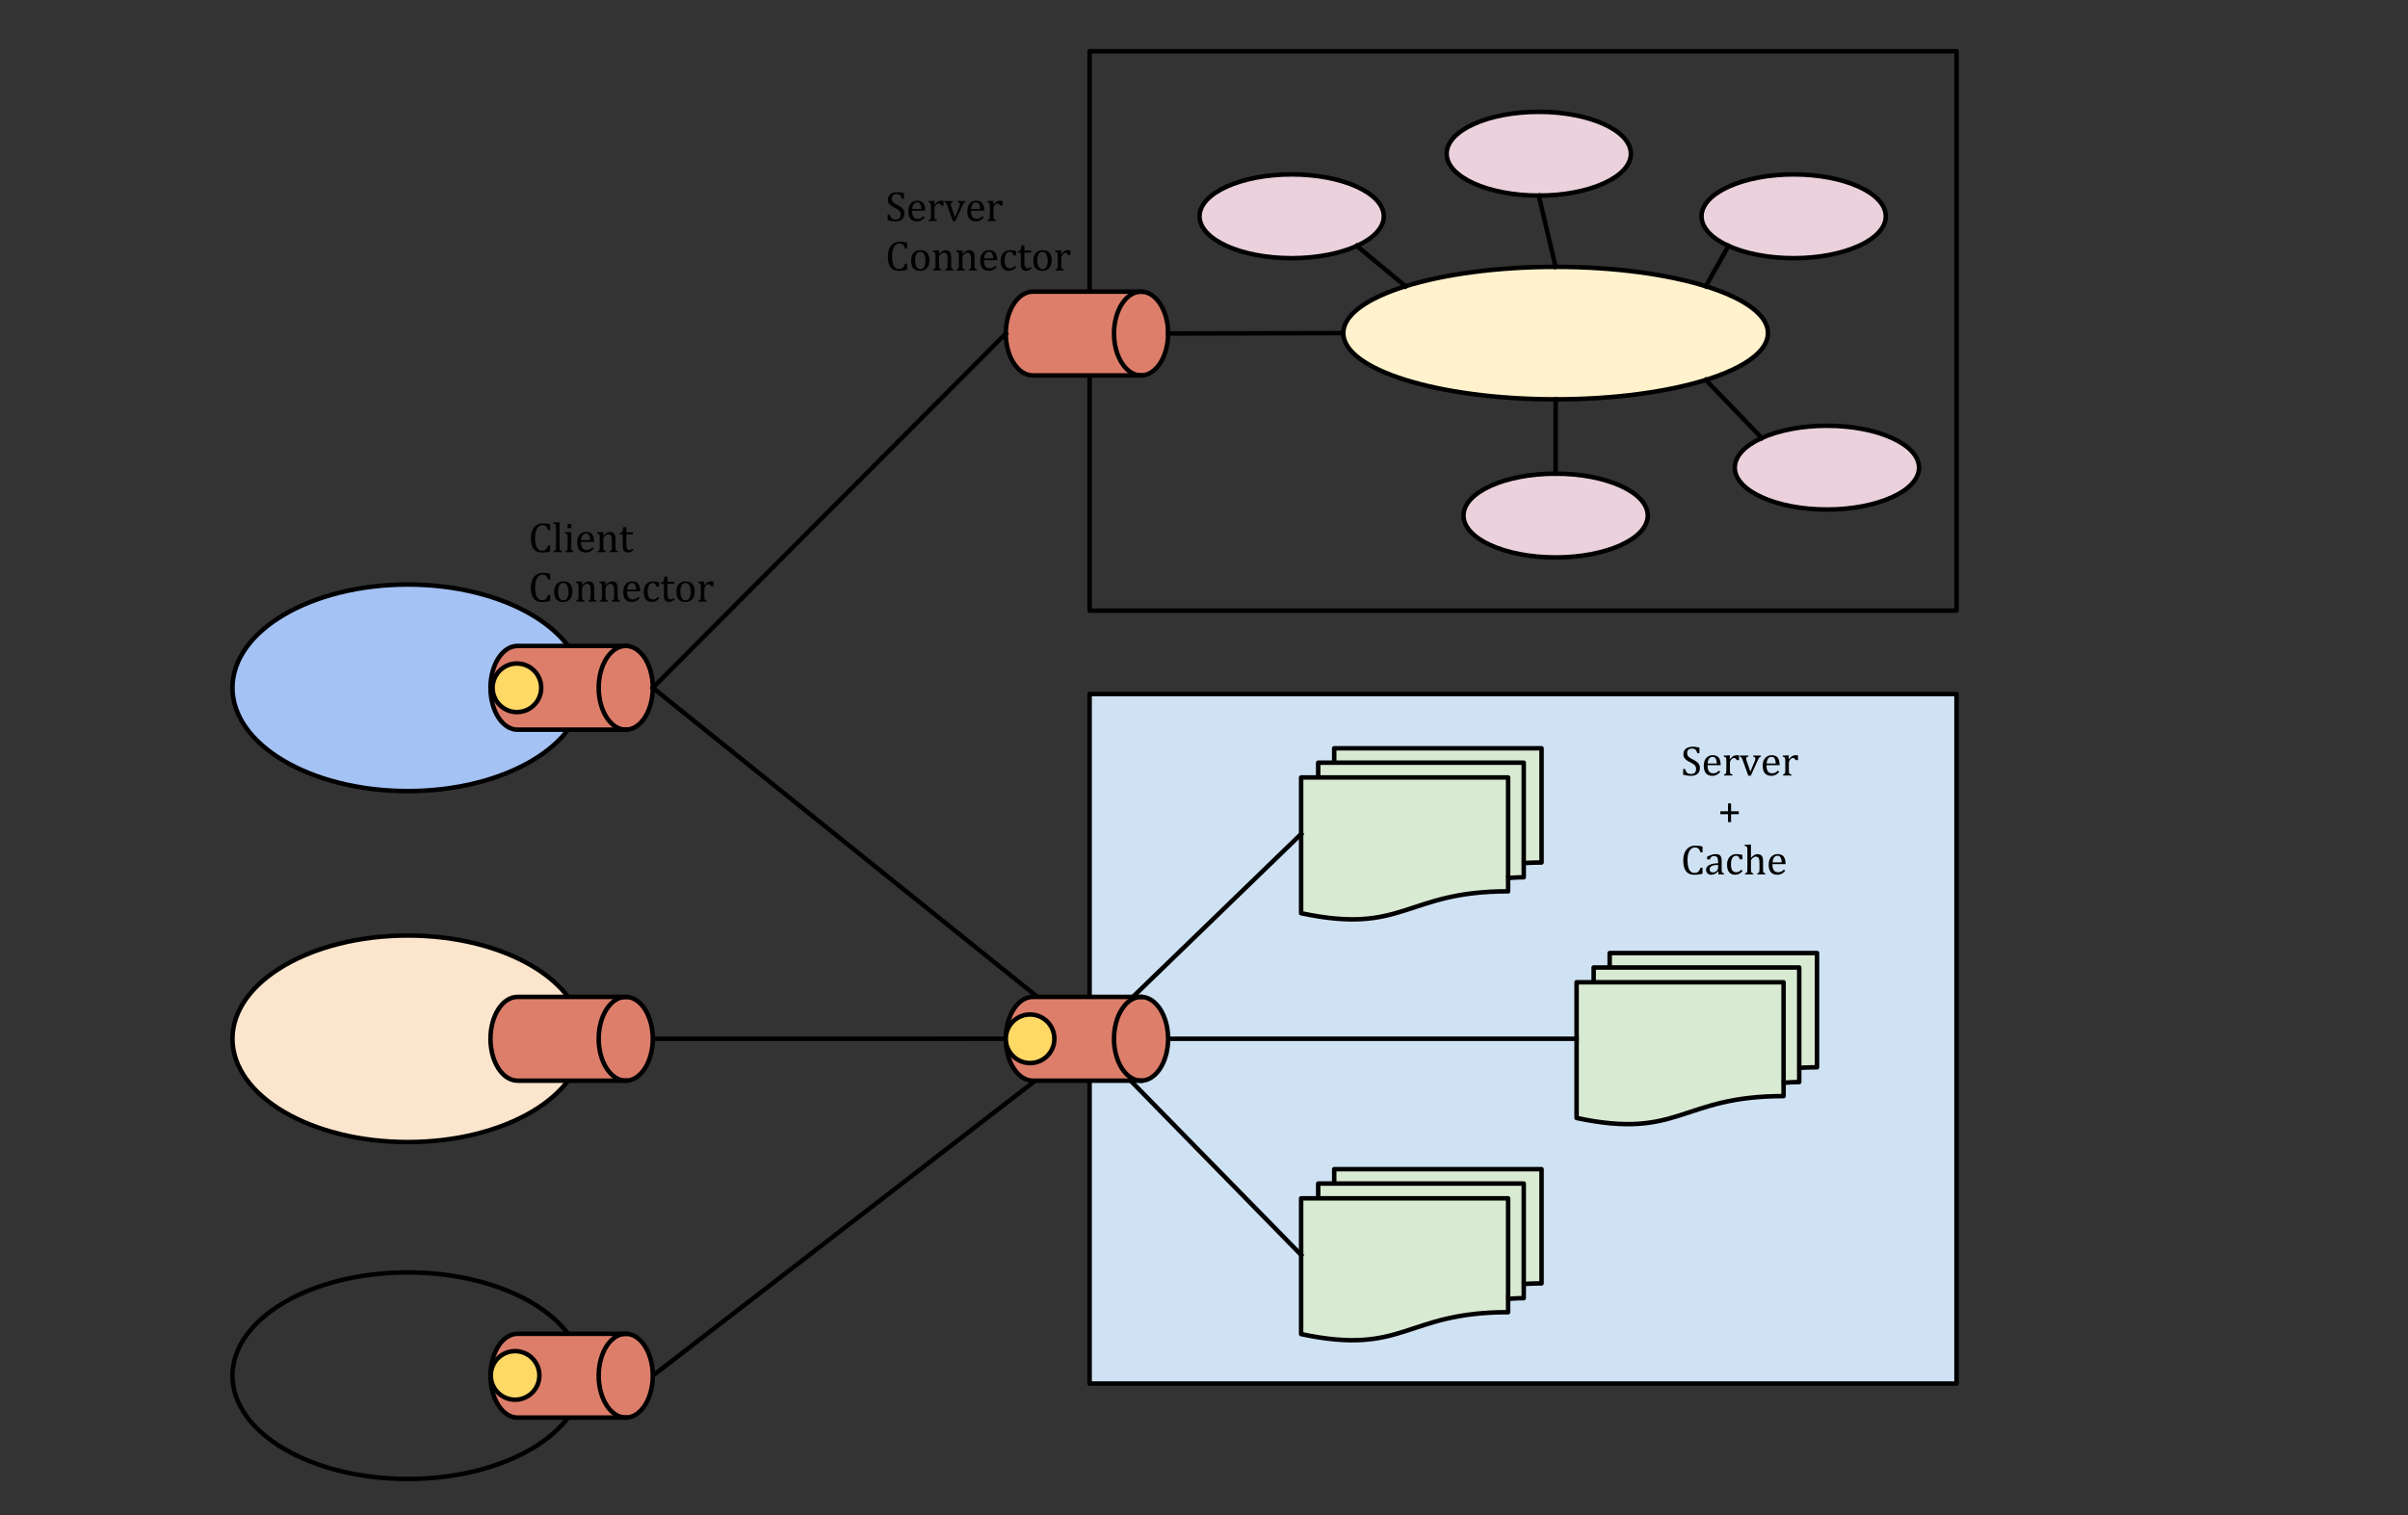 <?xml version="1.0" standalone="yes"?>

<svg version="1.1" viewBox="0.0 0.0 1071.0 674.0" fill="none" stroke="none" stroke-linecap="square" stroke-miterlimit="10" xmlns="http://www.w3.org/2000/svg" xmlns:xlink="http://www.w3.org/1999/xlink"><rect x="0.0" y="0.0" width="1071.0" height="674.0" fill="#333333" stroke="none"/><clipPath id="p.0"><path d="m0 0l1071.0 0l0 674.0l-1071.0 0l0 -674.0z" clip-rule="nonzero"></path></clipPath><g clip-path="url(#p.0)"><path fill="#000000" fill-opacity="0.0" d="m0 0l1071.501 0l0 674.079l-1071.501 0z" fill-rule="nonzero"></path><path fill="#000000" fill-opacity="0.0" d="m484.635 22.778l385.575 0l0 248.819l-385.575 0z" fill-rule="nonzero"></path><path stroke="#000000" stroke-width="2.0" stroke-linejoin="round" stroke-linecap="butt" d="m484.635 22.778l385.575 0l0 248.819l-385.575 0z" fill-rule="nonzero"></path><path fill="#cfe2f3" d="m484.622 308.696l385.575 0l0 306.709l-385.575 0z" fill-rule="nonzero"></path><path stroke="#000000" stroke-width="2.0" stroke-linejoin="round" stroke-linecap="butt" d="m484.622 308.696l385.575 0l0 306.709l-385.575 0z" fill-rule="nonzero"></path><path fill="#d9ead3" d="m701.22 436.901l92.057 0l0 50.644c-46.026 0 -46.026 19.485 -92.057 9.743zm7.584 0l0 -6.566l91.429 0l0 50.961c-3.475 0 -6.956 0.353 -6.956 0.353l0 -44.749zm7.129 -6.566l0 -6.407l92.221 0l0 50.803c-3.961 0 -7.921 0.265 -7.921 0.265l0 -44.661z" fill-rule="nonzero"></path><path fill="#000000" fill-opacity="0.0" d="m701.22 436.901l92.057 0l0 50.644c-46.026 0 -46.026 19.485 -92.057 9.743zm7.584 0l0 -6.566l91.429 0l0 50.961c-3.475 0 -6.956 0.353 -6.956 0.353m-77.344 -51.314l0 -6.407l92.221 0l0 50.803c-3.961 0 -7.921 0.265 -7.921 0.265" fill-rule="nonzero"></path><path fill="#000000" fill-opacity="0.0" d="m701.22 497.287c46.031 9.743 46.031 -9.743 92.057 -9.743l0 -5.895c0 0 3.48 -0.353 6.956 -0.353l0 -6.301c0 0 3.961 -0.265 7.921 -0.265l0 -50.803l-92.221 0l0 6.407l-7.129 0l0 6.566l-7.584 0z" fill-rule="nonzero"></path><path stroke="#000000" stroke-width="2.0" stroke-linejoin="round" stroke-linecap="butt" d="m701.22 436.901l92.057 0l0 50.644c-46.026 0 -46.026 19.485 -92.057 9.743zm7.584 0l0 -6.566l91.429 0l0 50.961c-3.475 0 -6.956 0.353 -6.956 0.353m-77.344 -51.314l0 -6.407l92.221 0l0 50.803c-3.961 0 -7.921 0.265 -7.921 0.265" fill-rule="nonzero"></path><path fill="#d9ead3" d="m578.698 345.814l92.057 0l0 50.644c-46.026 0 -46.026 19.485 -92.057 9.743zm7.584 0l0 -6.566l91.429 0l0 50.961c-3.475 0 -6.956 0.353 -6.956 0.353l0 -44.749zm7.129 -6.566l0 -6.407l92.221 0l0 50.803c-3.961 0 -7.921 0.265 -7.921 0.265l0 -44.661z" fill-rule="nonzero"></path><path fill="#000000" fill-opacity="0.0" d="m578.698 345.814l92.057 0l0 50.644c-46.026 0 -46.026 19.485 -92.057 9.743zm7.584 0l0 -6.566l91.429 0l0 50.961c-3.475 0 -6.956 0.353 -6.956 0.353m-77.344 -51.314l0 -6.407l92.221 0l0 50.803c-3.961 0 -7.921 0.265 -7.921 0.265" fill-rule="nonzero"></path><path fill="#000000" fill-opacity="0.0" d="m578.698 406.2c46.031 9.743 46.031 -9.743 92.057 -9.743l0 -5.895c0 0 3.48 -0.353 6.956 -0.353l0 -6.301c0 0 3.961 -0.265 7.921 -0.265l0 -50.803l-92.221 0l0 6.407l-7.129 0l0 6.566l-7.584 0z" fill-rule="nonzero"></path><path stroke="#000000" stroke-width="2.0" stroke-linejoin="round" stroke-linecap="butt" d="m578.698 345.814l92.057 0l0 50.644c-46.026 0 -46.026 19.485 -92.057 9.743zm7.584 0l0 -6.566l91.429 0l0 50.961c-3.475 0 -6.956 0.353 -6.956 0.353m-77.344 -51.314l0 -6.407l92.221 0l0 50.803c-3.961 0 -7.921 0.265 -7.921 0.265" fill-rule="nonzero"></path><path fill="#d9ead3" d="m578.698 533.021l92.057 0l0 50.644c-46.026 0 -46.026 19.485 -92.057 9.743zm7.584 0l0 -6.566l91.429 0l0 50.961c-3.475 0 -6.956 0.353 -6.956 0.353l0 -44.749zm7.129 -6.566l0 -6.407l92.221 0l0 50.803c-3.961 0 -7.921 0.265 -7.921 0.265l0 -44.661z" fill-rule="nonzero"></path><path fill="#000000" fill-opacity="0.0" d="m578.698 533.021l92.057 0l0 50.644c-46.026 0 -46.026 19.485 -92.057 9.743zm7.584 0l0 -6.566l91.429 0l0 50.961c-3.475 0 -6.956 0.353 -6.956 0.353m-77.344 -51.315l0 -6.407l92.221 0l0 50.803c-3.961 0 -7.921 0.265 -7.921 0.265" fill-rule="nonzero"></path><path fill="#000000" fill-opacity="0.0" d="m578.698 593.408c46.031 9.743 46.031 -9.743 92.057 -9.743l0 -5.895c0 0 3.48 -0.353 6.956 -0.353l0 -6.301c0 0 3.961 -0.265 7.921 -0.265l0 -50.803l-92.221 0l0 6.407l-7.129 0l0 6.566l-7.584 0z" fill-rule="nonzero"></path><path stroke="#000000" stroke-width="2.0" stroke-linejoin="round" stroke-linecap="butt" d="m578.698 533.021l92.057 0l0 50.644c-46.026 0 -46.026 19.485 -92.057 9.743zm7.584 0l0 -6.566l91.429 0l0 50.961c-3.475 0 -6.956 0.353 -6.956 0.353m-77.344 -51.315l0 -6.407l92.221 0l0 50.803c-3.961 0 -7.921 0.265 -7.921 0.265" fill-rule="nonzero"></path><path fill="#000000" fill-opacity="0.0" d="m484.622 462.051l94.079 -91.087" fill-rule="nonzero"></path><path stroke="#000000" stroke-width="2.0" stroke-linejoin="round" stroke-linecap="butt" d="m484.622 462.051l94.079 -91.087" fill-rule="nonzero"></path><path fill="#000000" fill-opacity="0.0" d="m484.622 462.051l216.598 0" fill-rule="nonzero"></path><path stroke="#000000" stroke-width="2.0" stroke-linejoin="round" stroke-linecap="butt" d="m484.622 462.051l216.598 0" fill-rule="nonzero"></path><path fill="#000000" fill-opacity="0.0" d="m484.622 462.051l94.079 96.126" fill-rule="nonzero"></path><path stroke="#000000" stroke-width="2.0" stroke-linejoin="round" stroke-linecap="butt" d="m484.622 462.051l94.079 96.126" fill-rule="nonzero"></path><path fill="#fce5cd" d="m103.394 462.052l0 0c0 -25.37 34.915 -45.937 77.984 -45.937l0 0c43.07 0 77.984 20.567 77.984 45.937l0 0c0 25.37 -34.915 45.937 -77.984 45.937l0 0c-43.07 0 -77.984 -20.567 -77.984 -45.937z" fill-rule="nonzero"></path><path stroke="#000000" stroke-width="2.0" stroke-linejoin="round" stroke-linecap="butt" d="m103.394 462.052l0 0c0 -25.37 34.915 -45.937 77.984 -45.937l0 0c43.07 0 77.984 20.567 77.984 45.937l0 0c0 25.37 -34.915 45.937 -77.984 45.937l0 0c-43.07 0 -77.984 -20.567 -77.984 -45.937z" fill-rule="nonzero"></path><path fill="#000000" fill-opacity="0.0" d="m290.344 462.051l194.268 -0.031" fill-rule="nonzero"></path><path stroke="#000000" stroke-width="2.0" stroke-linejoin="round" stroke-linecap="butt" d="m290.344 462.051l194.268 -0.031" fill-rule="nonzero"></path><path fill="#a4c2f4" d="m103.394 305.936l0 0c0 -25.37 34.915 -45.937 77.984 -45.937l0 0c43.07 0 77.984 20.567 77.984 45.937l0 0c0 25.37 -34.915 45.937 -77.984 45.937l0 0c-43.07 0 -77.984 -20.567 -77.984 -45.937z" fill-rule="nonzero"></path><path stroke="#000000" stroke-width="2.0" stroke-linejoin="round" stroke-linecap="butt" d="m103.394 305.936l0 0c0 -25.37 34.915 -45.937 77.984 -45.937l0 0c43.07 0 77.984 20.567 77.984 45.937l0 0c0 25.37 -34.915 45.937 -77.984 45.937l0 0c-43.07 0 -77.984 -20.567 -77.984 -45.937z" fill-rule="nonzero"></path><path fill="#000000" fill-opacity="0.0" d="m103.394 611.907l0 0c0 -25.37 34.915 -45.937 77.984 -45.937l0 0c43.07 0 77.984 20.567 77.984 45.937l0 0c0 25.37 -34.915 45.937 -77.984 45.937l0 0c-43.07 0 -77.984 -20.567 -77.984 -45.937z" fill-rule="nonzero"></path><path stroke="#000000" stroke-width="2.0" stroke-linejoin="round" stroke-linecap="butt" d="m103.394 611.907l0 0c0 -25.37 34.915 -45.937 77.984 -45.937l0 0c43.07 0 77.984 20.567 77.984 45.937l0 0c0 25.37 -34.915 45.937 -77.984 45.937l0 0c-43.07 0 -77.984 -20.567 -77.984 -45.937z" fill-rule="nonzero"></path><path fill="#000000" fill-opacity="0.0" d="m290.344 305.936l194.268 156.126" fill-rule="nonzero"></path><path stroke="#000000" stroke-width="2.0" stroke-linejoin="round" stroke-linecap="butt" d="m290.344 305.936l194.268 156.126" fill-rule="nonzero"></path><path fill="#000000" fill-opacity="0.0" d="m290.344 611.91l194.268 -149.858" fill-rule="nonzero"></path><path stroke="#000000" stroke-width="2.0" stroke-linejoin="round" stroke-linecap="butt" d="m290.344 611.91l194.268 -149.858" fill-rule="nonzero"></path><path fill="#ead1dc" d="m533.513 96.208l0 0c0 -10.289 18.346 -18.63 40.976 -18.63l0 0c22.631 0 40.976 8.341 40.976 18.63l0 0c0 10.289 -18.346 18.63 -40.976 18.63l0 0c-22.631 0 -40.976 -8.341 -40.976 -18.63z" fill-rule="nonzero"></path><path stroke="#000000" stroke-width="2.0" stroke-linejoin="round" stroke-linecap="butt" d="m533.513 96.208l0 0c0 -10.289 18.346 -18.63 40.976 -18.63l0 0c22.631 0 40.976 8.341 40.976 18.63l0 0c0 10.289 -18.346 18.63 -40.976 18.63l0 0c-22.631 0 -40.976 -8.341 -40.976 -18.63z" fill-rule="nonzero"></path><path fill="#fff2cc" d="m597.458 148.158l0 0c0 -16.273 42.283 -29.465 94.441 -29.465l0 0c52.158 0 94.441 13.192 94.441 29.465l0 0c0 16.273 -42.283 29.465 -94.441 29.465l0 0c-52.158 0 -94.441 -13.192 -94.441 -29.465z" fill-rule="nonzero"></path><path stroke="#000000" stroke-width="2.0" stroke-linejoin="round" stroke-linecap="butt" d="m597.458 148.158l0 0c0 -16.273 42.283 -29.465 94.441 -29.465l0 0c52.158 0 94.441 13.192 94.441 29.465l0 0c0 16.273 -42.283 29.465 -94.441 29.465l0 0c-52.158 0 -94.441 -13.192 -94.441 -29.465z" fill-rule="nonzero"></path><path fill="#ead1dc" d="m771.573 207.998l0 0c0 -10.289 18.346 -18.63 40.976 -18.63l0 0c22.631 0 40.976 8.341 40.976 18.63l0 0c0 10.289 -18.346 18.63 -40.976 18.63l0 0c-22.631 0 -40.976 -8.341 -40.976 -18.63z" fill-rule="nonzero"></path><path stroke="#000000" stroke-width="2.0" stroke-linejoin="round" stroke-linecap="butt" d="m771.573 207.998l0 0c0 -10.289 18.346 -18.63 40.976 -18.63l0 0c22.631 0 40.976 8.341 40.976 18.63l0 0c0 10.289 -18.346 18.63 -40.976 18.63l0 0c-22.631 0 -40.976 -8.341 -40.976 -18.63z" fill-rule="nonzero"></path><path fill="#ead1dc" d="m650.922 229.312l0 0c0 -10.289 18.346 -18.63 40.976 -18.63l0 0c22.631 0 40.976 8.341 40.976 18.63l0 0c0 10.289 -18.346 18.63 -40.976 18.63l0 0c-22.631 0 -40.976 -8.341 -40.976 -18.63z" fill-rule="nonzero"></path><path stroke="#000000" stroke-width="2.0" stroke-linejoin="round" stroke-linecap="butt" d="m650.922 229.312l0 0c0 -10.289 18.346 -18.63 40.976 -18.63l0 0c22.631 0 40.976 8.341 40.976 18.63l0 0c0 10.289 -18.346 18.63 -40.976 18.63l0 0c-22.631 0 -40.976 -8.341 -40.976 -18.63z" fill-rule="nonzero"></path><path fill="#ead1dc" d="m756.786 96.208l0 0c0 -10.289 18.346 -18.63 40.976 -18.63l0 0c22.631 0 40.976 8.341 40.976 18.63l0 0c0 10.289 -18.346 18.63 -40.976 18.63l0 0c-22.631 0 -40.976 -8.341 -40.976 -18.63z" fill-rule="nonzero"></path><path stroke="#000000" stroke-width="2.0" stroke-linejoin="round" stroke-linecap="butt" d="m756.786 96.208l0 0c0 -10.289 18.346 -18.63 40.976 -18.63l0 0c22.631 0 40.976 8.341 40.976 18.63l0 0c0 10.289 -18.346 18.63 -40.976 18.63l0 0c-22.631 0 -40.976 -8.341 -40.976 -18.63z" fill-rule="nonzero"></path><path fill="#ead1dc" d="m643.416 68.37l0 0c0 -10.289 18.346 -18.63 40.976 -18.63l0 0c22.631 0 40.976 8.341 40.976 18.63l0 0c0 10.289 -18.346 18.63 -40.976 18.63l0 0c-22.631 0 -40.976 -8.341 -40.976 -18.63z" fill-rule="nonzero"></path><path stroke="#000000" stroke-width="2.0" stroke-linejoin="round" stroke-linecap="butt" d="m643.416 68.37l0 0c0 -10.289 18.346 -18.63 40.976 -18.63l0 0c22.631 0 40.976 8.341 40.976 18.63l0 0c0 10.289 -18.346 18.63 -40.976 18.63l0 0c-22.631 0 -40.976 -8.341 -40.976 -18.63z" fill-rule="nonzero"></path><path fill="#dd7e6b" d="m459.379 129.721l48.129 0c6.645 0 12.032 8.341 12.032 18.63c0 10.289 -5.387 18.63 -12.032 18.63l-48.129 0l0 0c-6.645 0 -12.032 -8.341 -12.032 -18.63c0 -10.289 5.387 -18.63 12.032 -18.63z" fill-rule="nonzero"></path><path fill="#000000" fill-opacity="0.0" d="m507.508 166.981c-6.645 0 -12.032 -8.341 -12.032 -18.63c0 -10.289 5.387 -18.63 12.032 -18.63" fill-rule="nonzero"></path><path fill="#000000" fill-opacity="0.0" d="m459.379 129.721l48.129 0c6.645 0 12.032 8.341 12.032 18.63c0 10.289 -5.387 18.63 -12.032 18.63l-48.129 0l0 0c-6.645 0 -12.032 -8.341 -12.032 -18.63c0 -10.289 5.387 -18.63 12.032 -18.63z" fill-rule="nonzero"></path><path stroke="#000000" stroke-width="2.0" stroke-linejoin="round" stroke-linecap="butt" d="m507.508 166.981c-6.645 0 -12.032 -8.341 -12.032 -18.63c0 -10.289 5.387 -18.63 12.032 -18.63" fill-rule="nonzero"></path><path stroke="#000000" stroke-width="2.0" stroke-linejoin="round" stroke-linecap="butt" d="m459.379 129.721l48.129 0c6.645 0 12.032 8.341 12.032 18.63c0 10.289 -5.387 18.63 -12.032 18.63l-48.129 0l0 0c-6.645 0 -12.032 -8.341 -12.032 -18.63c0 -10.289 5.387 -18.63 12.032 -18.63z" fill-rule="nonzero"></path><path fill="#dd7e6b" d="m459.379 443.422l48.129 0c6.645 0 12.032 8.341 12.032 18.63c0 10.289 -5.387 18.63 -12.032 18.63l-48.129 0l0 0c-6.645 0 -12.032 -8.341 -12.032 -18.63c0 -10.289 5.387 -18.63 12.032 -18.63z" fill-rule="nonzero"></path><path fill="#000000" fill-opacity="0.0" d="m507.508 480.682c-6.645 0 -12.032 -8.341 -12.032 -18.63c0 -10.289 5.387 -18.63 12.032 -18.63" fill-rule="nonzero"></path><path fill="#000000" fill-opacity="0.0" d="m459.379 443.422l48.129 0c6.645 0 12.032 8.341 12.032 18.63c0 10.289 -5.387 18.63 -12.032 18.63l-48.129 0l0 0c-6.645 0 -12.032 -8.341 -12.032 -18.63c0 -10.289 5.387 -18.63 12.032 -18.63z" fill-rule="nonzero"></path><path stroke="#000000" stroke-width="2.0" stroke-linejoin="round" stroke-linecap="butt" d="m507.508 480.682c-6.645 0 -12.032 -8.341 -12.032 -18.63c0 -10.289 5.387 -18.63 12.032 -18.63" fill-rule="nonzero"></path><path stroke="#000000" stroke-width="2.0" stroke-linejoin="round" stroke-linecap="butt" d="m459.379 443.422l48.129 0c6.645 0 12.032 8.341 12.032 18.63c0 10.289 -5.387 18.63 -12.032 18.63l-48.129 0l0 0c-6.645 0 -12.032 -8.341 -12.032 -18.63c0 -10.289 5.387 -18.63 12.032 -18.63z" fill-rule="nonzero"></path><path fill="#dd7e6b" d="m230.182 287.307l48.13 0c6.645 0 12.032 8.341 12.032 18.63c0 10.289 -5.387 18.63 -12.032 18.63l-48.13 0l0 0c-6.645 0 -12.032 -8.341 -12.032 -18.63c0 -10.289 5.387 -18.63 12.032 -18.63z" fill-rule="nonzero"></path><path fill="#000000" fill-opacity="0.0" d="m278.312 324.566c-6.645 0 -12.032 -8.341 -12.032 -18.63c0 -10.289 5.387 -18.63 12.032 -18.63" fill-rule="nonzero"></path><path fill="#000000" fill-opacity="0.0" d="m230.182 287.307l48.13 0c6.645 0 12.032 8.341 12.032 18.63c0 10.289 -5.387 18.63 -12.032 18.63l-48.13 0l0 0c-6.645 0 -12.032 -8.341 -12.032 -18.63c0 -10.289 5.387 -18.63 12.032 -18.63z" fill-rule="nonzero"></path><path stroke="#000000" stroke-width="2.0" stroke-linejoin="round" stroke-linecap="butt" d="m278.312 324.566c-6.645 0 -12.032 -8.341 -12.032 -18.63c0 -10.289 5.387 -18.63 12.032 -18.63" fill-rule="nonzero"></path><path stroke="#000000" stroke-width="2.0" stroke-linejoin="round" stroke-linecap="butt" d="m230.182 287.307l48.13 0c6.645 0 12.032 8.341 12.032 18.63c0 10.289 -5.387 18.63 -12.032 18.63l-48.13 0l0 0c-6.645 0 -12.032 -8.341 -12.032 -18.63c0 -10.289 5.387 -18.63 12.032 -18.63z" fill-rule="nonzero"></path><path fill="#dd7e6b" d="m230.182 443.421l48.13 0c6.645 0 12.032 8.341 12.032 18.63c0 10.289 -5.387 18.63 -12.032 18.63l-48.13 0l0 0c-6.645 0 -12.032 -8.341 -12.032 -18.63c0 -10.289 5.387 -18.63 12.032 -18.63z" fill-rule="nonzero"></path><path fill="#000000" fill-opacity="0.0" d="m278.312 480.68c-6.645 0 -12.032 -8.341 -12.032 -18.63c0 -10.289 5.387 -18.63 12.032 -18.63" fill-rule="nonzero"></path><path fill="#000000" fill-opacity="0.0" d="m230.182 443.421l48.13 0c6.645 0 12.032 8.341 12.032 18.63c0 10.289 -5.387 18.63 -12.032 18.63l-48.13 0l0 0c-6.645 0 -12.032 -8.341 -12.032 -18.63c0 -10.289 5.387 -18.63 12.032 -18.63z" fill-rule="nonzero"></path><path stroke="#000000" stroke-width="2.0" stroke-linejoin="round" stroke-linecap="butt" d="m278.312 480.68c-6.645 0 -12.032 -8.341 -12.032 -18.63c0 -10.289 5.387 -18.63 12.032 -18.63" fill-rule="nonzero"></path><path stroke="#000000" stroke-width="2.0" stroke-linejoin="round" stroke-linecap="butt" d="m230.182 443.421l48.13 0c6.645 0 12.032 8.341 12.032 18.63c0 10.289 -5.387 18.63 -12.032 18.63l-48.13 0l0 0c-6.645 0 -12.032 -8.341 -12.032 -18.63c0 -10.289 5.387 -18.63 12.032 -18.63z" fill-rule="nonzero"></path><path fill="#dd7e6b" d="m230.182 593.28l48.13 0c6.645 0 12.032 8.341 12.032 18.63c0 10.289 -5.387 18.63 -12.032 18.63l-48.13 0l0 0c-6.645 0 -12.032 -8.341 -12.032 -18.63c0 -10.289 5.387 -18.63 12.032 -18.63z" fill-rule="nonzero"></path><path fill="#000000" fill-opacity="0.0" d="m278.312 630.54c-6.645 0 -12.032 -8.341 -12.032 -18.63c0 -10.289 5.387 -18.63 12.032 -18.63" fill-rule="nonzero"></path><path fill="#000000" fill-opacity="0.0" d="m230.182 593.28l48.13 0c6.645 0 12.032 8.341 12.032 18.63c0 10.289 -5.387 18.63 -12.032 18.63l-48.13 0l0 0c-6.645 0 -12.032 -8.341 -12.032 -18.63c0 -10.289 5.387 -18.63 12.032 -18.63z" fill-rule="nonzero"></path><path stroke="#000000" stroke-width="2.0" stroke-linejoin="round" stroke-linecap="butt" d="m278.312 630.54c-6.645 0 -12.032 -8.341 -12.032 -18.63c0 -10.289 5.387 -18.63 12.032 -18.63" fill-rule="nonzero"></path><path stroke="#000000" stroke-width="2.0" stroke-linejoin="round" stroke-linecap="butt" d="m230.182 593.28l48.13 0c6.645 0 12.032 8.341 12.032 18.63c0 10.289 -5.387 18.63 -12.032 18.63l-48.13 0l0 0c-6.645 0 -12.032 -8.341 -12.032 -18.63c0 -10.289 5.387 -18.63 12.032 -18.63z" fill-rule="nonzero"></path><path fill="#000000" fill-opacity="0.0" d="m290.344 305.936l157.008 -157.575" fill-rule="nonzero"></path><path stroke="#000000" stroke-width="2.0" stroke-linejoin="round" stroke-linecap="butt" d="m290.344 305.936l157.008 -157.575" fill-rule="nonzero"></path><path fill="#000000" fill-opacity="0.0" d="m603.464 109.381l21.669 17.953" fill-rule="nonzero"></path><path stroke="#000000" stroke-width="2.0" stroke-linejoin="round" stroke-linecap="butt" d="m603.464 109.381l21.669 17.953" fill-rule="nonzero"></path><path fill="#000000" fill-opacity="0.0" d="m684.392 87l7.496 31.685" fill-rule="nonzero"></path><path stroke="#000000" stroke-width="2.0" stroke-linejoin="round" stroke-linecap="butt" d="m684.392 87l7.496 31.685" fill-rule="nonzero"></path><path fill="#000000" fill-opacity="0.0" d="m768.788 109.381l-10.11 17.953" fill-rule="nonzero"></path><path stroke="#000000" stroke-width="2.0" stroke-linejoin="round" stroke-linecap="butt" d="m768.788 109.381l-10.11 17.953" fill-rule="nonzero"></path><path fill="#000000" fill-opacity="0.0" d="m783.575 194.824l-24.882 -25.827" fill-rule="nonzero"></path><path stroke="#000000" stroke-width="2.0" stroke-linejoin="round" stroke-linecap="butt" d="m783.575 194.824l-24.882 -25.827" fill-rule="nonzero"></path><path fill="#000000" fill-opacity="0.0" d="m691.899 210.683l0 -33.071" fill-rule="nonzero"></path><path stroke="#000000" stroke-width="2.0" stroke-linejoin="round" stroke-linecap="butt" d="m691.899 210.683l0 -33.071" fill-rule="nonzero"></path><path fill="#ffd966" d="m219.107 305.935l0 0c0 -5.966 4.837 -10.803 10.803 -10.803l0 0c2.865 0 5.613 1.138 7.639 3.164c2.026 2.026 3.164 4.774 3.164 7.639l0 0c0 5.966 -4.837 10.803 -10.803 10.803l0 0c-5.966 0 -10.803 -4.837 -10.803 -10.803z" fill-rule="nonzero"></path><path stroke="#000000" stroke-width="2.0" stroke-linejoin="round" stroke-linecap="butt" d="m219.107 305.935l0 0c0 -5.966 4.837 -10.803 10.803 -10.803l0 0c2.865 0 5.613 1.138 7.639 3.164c2.026 2.026 3.164 4.774 3.164 7.639l0 0c0 5.966 -4.837 10.803 -10.803 10.803l0 0c-5.966 0 -10.803 -4.837 -10.803 -10.803z" fill-rule="nonzero"></path><path fill="#ffd966" d="m218.296 611.789l0 0c0 -5.966 4.837 -10.803 10.803 -10.803l0 0c2.865 0 5.613 1.138 7.639 3.164c2.026 2.026 3.164 4.774 3.164 7.639l0 0c0 5.966 -4.837 10.803 -10.803 10.803l0 0c-5.966 0 -10.803 -4.837 -10.803 -10.803z" fill-rule="nonzero"></path><path stroke="#000000" stroke-width="2.0" stroke-linejoin="round" stroke-linecap="butt" d="m218.296 611.789l0 0c0 -5.966 4.837 -10.803 10.803 -10.803l0 0c2.865 0 5.613 1.138 7.639 3.164c2.026 2.026 3.164 4.774 3.164 7.639l0 0c0 5.966 -4.837 10.803 -10.803 10.803l0 0c-5.966 0 -10.803 -4.837 -10.803 -10.803z" fill-rule="nonzero"></path><path fill="#ffd966" d="m447.346 462.051l0 0c0 -5.966 4.837 -10.803 10.803 -10.803l0 0c2.865 0 5.613 1.138 7.639 3.164c2.026 2.026 3.164 4.774 3.164 7.639l0 0c0 5.966 -4.837 10.803 -10.803 10.803l0 0c-5.966 0 -10.803 -4.837 -10.803 -10.803z" fill-rule="nonzero"></path><path stroke="#000000" stroke-width="2.0" stroke-linejoin="round" stroke-linecap="butt" d="m447.346 462.051l0 0c0 -5.966 4.837 -10.803 10.803 -10.803l0 0c2.865 0 5.613 1.138 7.639 3.164c2.026 2.026 3.164 4.774 3.164 7.639l0 0c0 5.966 -4.837 10.803 -10.803 10.803l0 0c-5.966 0 -10.803 -4.837 -10.803 -10.803z" fill-rule="nonzero"></path><path fill="#000000" fill-opacity="0.0" d="m519.541 148.351l77.921 -0.189" fill-rule="nonzero"></path><path stroke="#000000" stroke-width="2.0" stroke-linejoin="round" stroke-linecap="butt" d="m519.541 148.351l77.921 -0.189" fill-rule="nonzero"></path><path fill="#000000" fill-opacity="0.0" d="m226.008 218.683l118.425 0l0 54.52l-118.425 0z" fill-rule="nonzero"></path><path fill="#000000" d="m244.68 233.213l0 2.562l-0.922 0q-0.219 -0.797 -0.562 -1.281q-0.344 -0.484 -0.797 -0.688q-0.453 -0.203 -1.094 -0.203q-0.969 0 -1.719 0.641q-0.734 0.641 -1.172 1.922q-0.422 1.266 -0.422 3.078q0 1.812 0.344 3.109q0.359 1.281 1.047 1.938q0.688 0.641 1.688 0.641q0.766 0 1.25 -0.219q0.484 -0.219 0.812 -0.688q0.328 -0.469 0.625 -1.391l0.922 0l0 2.656q-0.875 0.234 -1.797 0.344q-0.906 0.125 -2.0 0.125q-2.359 0 -3.562 -1.594q-1.203 -1.609 -1.203 -4.766q0 -1.984 0.625 -3.469q0.625 -1.5 1.828 -2.312q1.219 -0.828 2.906 -0.828q0.844 0 1.562 0.094q0.719 0.078 1.641 0.328zm4.197 10.078q0 0.797 0.078 1.109q0.078 0.297 0.281 0.469q0.203 0.156 0.688 0.281l0 0.453l-3.688 0l0 -0.453q0.469 -0.125 0.641 -0.25q0.188 -0.125 0.266 -0.312q0.078 -0.188 0.109 -0.484q0.031 -0.312 0.031 -0.812l0 -7.766q0 -0.891 -0.016 -1.25q-0.016 -0.359 -0.078 -0.594q-0.047 -0.25 -0.156 -0.391q-0.109 -0.141 -0.297 -0.219q-0.172 -0.094 -0.656 -0.172l0 -0.484l2.25 -0.094l0.547 0l0 10.969zm5.237 -10.188l0 1.797l-1.703 0l0 -1.797l1.703 0zm-2.641 12.047q0.359 -0.109 0.5 -0.188q0.156 -0.094 0.266 -0.234q0.109 -0.156 0.172 -0.453q0.062 -0.312 0.062 -0.969l0 -4.047q0 -0.594 -0.031 -0.953q-0.016 -0.359 -0.125 -0.578q-0.109 -0.219 -0.344 -0.312q-0.219 -0.109 -0.641 -0.188l0 -0.5l2.172 -0.078l0.562 0l0 6.641q0 0.797 0.062 1.109q0.078 0.297 0.281 0.469q0.219 0.156 0.688 0.281l0 0.453l-3.625 0l0 -0.453zm12.59 -1.125q-0.594 0.625 -1.094 0.984q-0.5 0.344 -1.094 0.547q-0.594 0.203 -1.297 0.203q-1.922 0 -2.891 -1.141q-0.969 -1.156 -0.969 -3.391q0 -1.391 0.484 -2.438q0.5 -1.062 1.422 -1.641q0.922 -0.578 2.109 -0.578q0.938 0 1.594 0.297q0.672 0.297 1.062 0.812q0.391 0.516 0.609 1.312q0.219 0.781 0.25 2.031l-5.844 0l0 0.172q0 1.094 0.234 1.844q0.25 0.75 0.812 1.172q0.562 0.422 1.469 0.422q0.75 0 1.359 -0.281q0.609 -0.297 1.219 -0.938l0.562 0.609zm-1.562 -3.766q-0.047 -1.0 -0.25 -1.625q-0.188 -0.641 -0.578 -0.984q-0.391 -0.344 -1.016 -0.344q-0.969 0 -1.547 0.766q-0.562 0.766 -0.656 2.188l4.047 0zm12.288 5.344l-3.656 0l0 -0.453q0.359 -0.109 0.516 -0.188q0.156 -0.094 0.266 -0.234q0.109 -0.156 0.172 -0.469q0.062 -0.312 0.062 -0.938l0 -2.438q0 -0.641 -0.047 -1.172q-0.031 -0.531 -0.125 -0.859q-0.078 -0.344 -0.203 -0.531q-0.125 -0.203 -0.297 -0.328q-0.172 -0.141 -0.406 -0.219q-0.219 -0.078 -0.578 -0.078q-0.359 0 -0.688 0.156q-0.328 0.141 -0.719 0.5q-0.391 0.344 -0.562 0.688q-0.172 0.344 -0.172 0.781l0 3.469q0 0.797 0.062 1.109q0.078 0.297 0.281 0.469q0.219 0.156 0.688 0.281l0 0.453l-3.625 0l0 -0.453q0.359 -0.109 0.5 -0.188q0.156 -0.094 0.266 -0.234q0.109 -0.156 0.172 -0.453q0.062 -0.312 0.062 -0.969l0 -4.047q0 -0.594 -0.031 -0.953q-0.016 -0.359 -0.125 -0.578q-0.109 -0.219 -0.344 -0.312q-0.219 -0.109 -0.641 -0.188l0 -0.5l2.172 -0.078l0.562 0l-0.094 1.516l0.125 0.031q0.688 -0.688 1.109 -0.984q0.422 -0.297 0.844 -0.453q0.438 -0.172 0.922 -0.172q0.5 0 0.891 0.125q0.406 0.109 0.703 0.359q0.297 0.234 0.484 0.594q0.203 0.344 0.297 0.844q0.109 0.5 0.109 1.281l0 3.5q0 0.641 0.031 0.922q0.047 0.281 0.125 0.453q0.094 0.156 0.266 0.266q0.188 0.094 0.625 0.219l0 0.453zm0.818 -8.406q0.469 -0.078 0.75 -0.25q0.281 -0.188 0.438 -0.484q0.172 -0.297 0.266 -0.734q0.094 -0.438 0.203 -1.281l1.312 0l0 2.281l3.0 0l0 0.938l-3.0 0l0 4.141q0 0.891 0.062 1.422q0.078 0.531 0.281 0.844q0.219 0.297 0.469 0.438q0.266 0.125 0.672 0.125q0.375 0 0.688 -0.156q0.328 -0.156 0.641 -0.438l0.422 0.5q-0.656 0.641 -1.25 0.938q-0.578 0.281 -1.219 0.281q-1.188 0 -1.781 -0.703q-0.578 -0.719 -0.578 -2.234l0 -5.156l-1.375 0l0 -0.469z" fill-rule="nonzero"></path><path fill="#000000" d="m244.68 255.213l0 2.562l-0.922 0q-0.219 -0.797 -0.562 -1.281q-0.344 -0.484 -0.797 -0.687q-0.453 -0.203 -1.094 -0.203q-0.969 0 -1.719 0.641q-0.734 0.641 -1.172 1.922q-0.422 1.266 -0.422 3.078q0 1.812 0.344 3.109q0.359 1.281 1.047 1.938q0.688 0.641 1.688 0.641q0.766 0 1.25 -0.219q0.484 -0.219 0.812 -0.688q0.328 -0.469 0.625 -1.391l0.922 0l0 2.656q-0.875 0.234 -1.797 0.344q-0.906 0.125 -2.0 0.125q-2.359 0 -3.562 -1.594q-1.203 -1.609 -1.203 -4.766q0 -1.984 0.625 -3.469q0.625 -1.5 1.828 -2.312q1.219 -0.828 2.906 -0.828q0.844 0 1.562 0.094q0.719 0.078 1.641 0.328zm5.76 12.547q-1.938 0 -2.953 -1.141q-1.016 -1.141 -1.016 -3.359q0 -1.531 0.531 -2.594q0.547 -1.062 1.469 -1.578q0.922 -0.516 2.109 -0.516q1.984 0 3.0 1.156q1.031 1.156 1.031 3.312q0 1.547 -0.516 2.609q-0.5 1.047 -1.438 1.578q-0.938 0.531 -2.219 0.531zm-2.203 -4.703q0 1.906 0.594 2.938q0.609 1.031 1.75 1.031q0.625 0 1.047 -0.297q0.438 -0.312 0.703 -0.812q0.281 -0.516 0.406 -1.188q0.125 -0.672 0.125 -1.406q0 -1.375 -0.312 -2.266q-0.297 -0.906 -0.812 -1.328q-0.516 -0.422 -1.188 -0.422q-1.125 0 -1.719 0.984q-0.594 0.969 -0.594 2.766zm17.105 4.547l-3.656 0l0 -0.453q0.359 -0.109 0.516 -0.188q0.156 -0.094 0.266 -0.234q0.109 -0.156 0.172 -0.469q0.062 -0.312 0.062 -0.938l0 -2.438q0 -0.641 -0.047 -1.172q-0.031 -0.531 -0.125 -0.859q-0.078 -0.344 -0.203 -0.531q-0.125 -0.203 -0.297 -0.328q-0.172 -0.141 -0.406 -0.219q-0.219 -0.078 -0.578 -0.078q-0.359 0 -0.688 0.156q-0.328 0.141 -0.719 0.5q-0.391 0.344 -0.562 0.688q-0.172 0.344 -0.172 0.781l0 3.469q0 0.797 0.062 1.109q0.078 0.297 0.281 0.469q0.219 0.156 0.688 0.281l0 0.453l-3.625 0l0 -0.453q0.359 -0.109 0.5 -0.188q0.156 -0.094 0.266 -0.234q0.109 -0.156 0.172 -0.453q0.062 -0.312 0.062 -0.969l0 -4.047q0 -0.594 -0.031 -0.953q-0.016 -0.359 -0.125 -0.578q-0.109 -0.219 -0.344 -0.312q-0.219 -0.109 -0.641 -0.188l0 -0.5l2.172 -0.078l0.562 0l-0.094 1.516l0.125 0.031q0.688 -0.688 1.109 -0.984q0.422 -0.297 0.844 -0.453q0.438 -0.172 0.922 -0.172q0.5 0 0.891 0.125q0.406 0.109 0.703 0.359q0.297 0.234 0.484 0.594q0.203 0.344 0.297 0.844q0.109 0.5 0.109 1.281l0 3.5q0 0.641 0.031 0.922q0.047 0.281 0.125 0.453q0.094 0.156 0.266 0.266q0.188 0.094 0.625 0.219l0 0.453zm10.412 0l-3.656 0l0 -0.453q0.359 -0.109 0.516 -0.188q0.156 -0.094 0.266 -0.234q0.109 -0.156 0.172 -0.469q0.062 -0.312 0.062 -0.938l0 -2.438q0 -0.641 -0.047 -1.172q-0.031 -0.531 -0.125 -0.859q-0.078 -0.344 -0.203 -0.531q-0.125 -0.203 -0.297 -0.328q-0.172 -0.141 -0.406 -0.219q-0.219 -0.078 -0.578 -0.078q-0.359 0 -0.688 0.156q-0.328 0.141 -0.719 0.5q-0.391 0.344 -0.562 0.688q-0.172 0.344 -0.172 0.781l0 3.469q0 0.797 0.062 1.109q0.078 0.297 0.281 0.469q0.219 0.156 0.688 0.281l0 0.453l-3.625 0l0 -0.453q0.359 -0.109 0.5 -0.188q0.156 -0.094 0.266 -0.234q0.109 -0.156 0.172 -0.453q0.062 -0.312 0.062 -0.969l0 -4.047q0 -0.594 -0.031 -0.953q-0.016 -0.359 -0.125 -0.578q-0.109 -0.219 -0.344 -0.312q-0.219 -0.109 -0.641 -0.188l0 -0.5l2.172 -0.078l0.562 0l-0.094 1.516l0.125 0.031q0.688 -0.688 1.109 -0.984q0.422 -0.297 0.844 -0.453q0.438 -0.172 0.922 -0.172q0.5 0 0.891 0.125q0.406 0.109 0.703 0.359q0.297 0.234 0.484 0.594q0.203 0.344 0.297 0.844q0.109 0.5 0.109 1.281l0 3.5q0 0.641 0.031 0.922q0.047 0.281 0.125 0.453q0.094 0.156 0.266 0.266q0.188 0.094 0.625 0.219l0 0.453zm8.787 -1.578q-0.594 0.625 -1.094 0.984q-0.5 0.344 -1.094 0.547q-0.594 0.203 -1.297 0.203q-1.922 0 -2.891 -1.141q-0.969 -1.156 -0.969 -3.391q0 -1.391 0.484 -2.438q0.5 -1.062 1.422 -1.641q0.922 -0.578 2.109 -0.578q0.938 0 1.594 0.297q0.672 0.297 1.062 0.812q0.391 0.516 0.609 1.312q0.219 0.781 0.25 2.031l-5.844 0l0 0.172q0 1.094 0.234 1.844q0.25 0.75 0.812 1.172q0.562 0.422 1.469 0.422q0.75 0 1.359 -0.281q0.609 -0.297 1.219 -0.938l0.562 0.609zm-1.562 -3.766q-0.047 -1.0 -0.25 -1.625q-0.188 -0.641 -0.578 -0.984q-0.391 -0.344 -1.016 -0.344q-0.969 0 -1.547 0.766q-0.562 0.766 -0.656 2.188l4.047 0zm10.163 -3.312l0 1.938l-1.172 0q-0.172 -0.594 -0.406 -0.938q-0.219 -0.359 -0.531 -0.5q-0.297 -0.141 -0.766 -0.141q-0.641 0 -1.141 0.422q-0.5 0.422 -0.797 1.281q-0.297 0.844 -0.297 2.078q0 0.781 0.109 1.438q0.125 0.656 0.391 1.125q0.266 0.453 0.703 0.719q0.453 0.266 1.109 0.266q0.641 0 1.188 -0.25q0.562 -0.25 1.156 -0.891l0.531 0.609q-0.484 0.531 -0.844 0.812q-0.359 0.281 -0.781 0.469q-0.406 0.188 -0.812 0.281q-0.391 0.094 -0.875 0.094q-1.75 0 -2.688 -1.172q-0.922 -1.172 -0.922 -3.359q0 -1.375 0.516 -2.438q0.531 -1.062 1.469 -1.641q0.938 -0.578 2.156 -0.578q0.766 0 1.406 0.094q0.641 0.094 1.297 0.281zm0.757 0.25q0.469 -0.078 0.75 -0.25q0.281 -0.188 0.438 -0.484q0.172 -0.297 0.266 -0.734q0.094 -0.438 0.203 -1.281l1.312 0l0 2.281l3.0 0l0 0.938l-3.0 0l0 4.141q0 0.891 0.062 1.422q0.078 0.531 0.281 0.844q0.219 0.297 0.469 0.438q0.266 0.125 0.672 0.125q0.375 0 0.688 -0.156q0.328 -0.156 0.641 -0.438l0.422 0.5q-0.656 0.641 -1.25 0.938q-0.578 0.281 -1.219 0.281q-1.188 0 -1.781 -0.703q-0.578 -0.719 -0.578 -2.234l0 -5.156l-1.375 0l0 -0.469zm10.907 8.562q-1.938 0 -2.953 -1.141q-1.016 -1.141 -1.016 -3.359q0 -1.531 0.531 -2.594q0.547 -1.062 1.469 -1.578q0.922 -0.516 2.109 -0.516q1.984 0 3.0 1.156q1.031 1.156 1.031 3.312q0 1.547 -0.516 2.609q-0.5 1.047 -1.438 1.578q-0.938 0.531 -2.219 0.531zm-2.203 -4.703q0 1.906 0.594 2.938q0.609 1.031 1.75 1.031q0.625 0 1.047 -0.297q0.438 -0.312 0.703 -0.812q0.281 -0.516 0.406 -1.188q0.125 -0.672 0.125 -1.406q0 -1.375 -0.312 -2.266q-0.297 -0.906 -0.812 -1.328q-0.516 -0.422 -1.188 -0.422q-1.125 0 -1.719 0.984q-0.594 0.969 -0.594 2.766zm10.574 -2.781l0.125 0.031q0.516 -0.625 0.953 -0.984q0.438 -0.359 0.938 -0.547q0.5 -0.203 1.141 -0.203q0.547 0 0.984 0.062l0 2.125l-1.047 0q-0.234 -0.5 -0.484 -0.719q-0.25 -0.234 -0.688 -0.234q-0.328 0 -0.656 0.203q-0.328 0.188 -0.641 0.562q-0.297 0.375 -0.422 0.703q-0.109 0.312 -0.109 0.766l0 3.25q0 0.844 0.094 1.172q0.109 0.312 0.344 0.469q0.234 0.141 0.703 0.219l0 0.453l-3.734 0l0 -0.453q0.359 -0.109 0.5 -0.188q0.156 -0.094 0.266 -0.234q0.125 -0.156 0.172 -0.453q0.062 -0.312 0.062 -0.969l0 -4.047q0 -0.594 -0.031 -0.953q-0.016 -0.359 -0.125 -0.578q-0.109 -0.219 -0.344 -0.312q-0.219 -0.109 -0.641 -0.188l0 -0.484l2.172 -0.094l0.562 0l-0.094 1.625z" fill-rule="nonzero"></path><path fill="#000000" fill-opacity="0.0" d="m384.772 71.382l118.425 0l0 54.52l-118.425 0z" fill-rule="nonzero"></path><path fill="#000000" d="m395.741 95.411q0.188 0.828 0.5 1.297q0.312 0.469 0.812 0.703q0.5 0.219 1.297 0.219q1.078 0 1.656 -0.562q0.578 -0.562 0.578 -1.656q0 -0.688 -0.234 -1.156q-0.234 -0.484 -0.797 -0.891q-0.547 -0.422 -1.656 -0.984q-1.094 -0.531 -1.734 -1.047q-0.625 -0.516 -0.938 -1.109q-0.297 -0.609 -0.297 -1.328q0 -1.047 0.484 -1.812q0.484 -0.766 1.422 -1.172q0.953 -0.422 2.156 -0.422q0.703 0 1.375 0.078q0.688 0.078 1.688 0.328l0 2.5l-0.922 0q-0.203 -0.812 -0.531 -1.266q-0.328 -0.453 -0.766 -0.625q-0.438 -0.188 -1.125 -0.188q-0.609 0 -1.094 0.219q-0.469 0.219 -0.75 0.672q-0.266 0.453 -0.266 1.078q0 0.656 0.234 1.109q0.234 0.453 0.734 0.844q0.5 0.391 1.484 0.875q1.188 0.594 1.844 1.109q0.656 0.5 1.016 1.156q0.359 0.656 0.359 1.531q0 0.969 -0.312 1.641q-0.297 0.672 -0.844 1.094q-0.531 0.422 -1.297 0.625q-0.75 0.188 -1.656 0.188q-1.453 0 -3.344 -0.5l0 -2.547l0.922 0zm15.599 1.312q-0.594 0.625 -1.094 0.984q-0.5 0.344 -1.094 0.547q-0.594 0.203 -1.297 0.203q-1.922 0 -2.891 -1.141q-0.969 -1.156 -0.969 -3.391q0 -1.391 0.484 -2.438q0.5 -1.062 1.422 -1.641q0.922 -0.578 2.109 -0.578q0.938 0 1.594 0.297q0.672 0.297 1.062 0.812q0.391 0.516 0.609 1.312q0.219 0.781 0.25 2.031l-5.844 0l0 0.172q0 1.094 0.234 1.844q0.25 0.75 0.812 1.172q0.562 0.422 1.469 0.422q0.75 0 1.359 -0.281q0.609 -0.297 1.219 -0.938l0.562 0.609zm-1.562 -3.766q-0.047 -1.0 -0.25 -1.625q-0.188 -0.641 -0.578 -0.984q-0.391 -0.344 -1.016 -0.344q-0.969 0 -1.547 0.766q-0.562 0.766 -0.656 2.188l4.047 0zm5.757 -1.984l0.125 0.031q0.516 -0.625 0.953 -0.984q0.438 -0.359 0.938 -0.547q0.5 -0.203 1.141 -0.203q0.547 0 0.984 0.062l0 2.125l-1.047 0q-0.234 -0.5 -0.484 -0.719q-0.25 -0.234 -0.688 -0.234q-0.328 0 -0.656 0.203q-0.328 0.188 -0.641 0.562q-0.297 0.375 -0.422 0.703q-0.109 0.312 -0.109 0.766l0 3.25q0 0.844 0.094 1.172q0.109 0.312 0.344 0.469q0.234 0.141 0.703 0.219l0 0.453l-3.734 0l0 -0.453q0.359 -0.109 0.5 -0.188q0.156 -0.094 0.266 -0.234q0.125 -0.156 0.172 -0.453q0.062 -0.312 0.062 -0.969l0 -4.047q0 -0.594 -0.031 -0.953q-0.016 -0.359 -0.125 -0.578q-0.109 -0.219 -0.344 -0.312q-0.219 -0.109 -0.641 -0.188l0 -0.484l2.172 -0.094l0.562 0l-0.094 1.625zm8.278 -1.547l0 0.453q-0.438 0.109 -0.609 0.203q-0.172 0.094 -0.266 0.25q-0.094 0.141 -0.094 0.391q0 0.25 0.062 0.531q0.062 0.266 0.188 0.625l1.625 4.703l1.891 -4.5q0.188 -0.453 0.25 -0.734q0.078 -0.297 0.078 -0.547q0 -0.391 -0.203 -0.594q-0.203 -0.203 -0.766 -0.328l0 -0.453l3.469 0l0 0.453q-0.359 0.078 -0.562 0.234q-0.188 0.156 -0.391 0.484q-0.188 0.328 -0.453 0.922l-3.125 6.875l-1.094 0l-2.516 -6.938q-0.266 -0.703 -0.422 -0.969q-0.156 -0.266 -0.344 -0.391q-0.172 -0.141 -0.516 -0.219l0 -0.453l3.797 0zm13.745 7.297q-0.594 0.625 -1.094 0.984q-0.5 0.344 -1.094 0.547q-0.594 0.203 -1.297 0.203q-1.922 0 -2.891 -1.141q-0.969 -1.156 -0.969 -3.391q0 -1.391 0.484 -2.438q0.5 -1.062 1.422 -1.641q0.922 -0.578 2.109 -0.578q0.938 0 1.594 0.297q0.672 0.297 1.062 0.812q0.391 0.516 0.609 1.312q0.219 0.781 0.25 2.031l-5.844 0l0 0.172q0 1.094 0.234 1.844q0.25 0.75 0.812 1.172q0.562 0.422 1.469 0.422q0.75 0 1.359 -0.281q0.609 -0.297 1.219 -0.938l0.562 0.609zm-1.562 -3.766q-0.047 -1.0 -0.25 -1.625q-0.188 -0.641 -0.578 -0.984q-0.391 -0.344 -1.016 -0.344q-0.969 0 -1.547 0.766q-0.562 0.766 -0.656 2.188l4.047 0zm5.757 -1.984l0.125 0.031q0.516 -0.625 0.953 -0.984q0.438 -0.359 0.938 -0.547q0.5 -0.203 1.141 -0.203q0.547 0 0.984 0.062l0 2.125l-1.047 0q-0.234 -0.5 -0.484 -0.719q-0.25 -0.234 -0.688 -0.234q-0.328 0 -0.656 0.203q-0.328 0.188 -0.641 0.562q-0.297 0.375 -0.422 0.703q-0.109 0.312 -0.109 0.766l0 3.25q0 0.844 0.094 1.172q0.109 0.312 0.344 0.469q0.234 0.141 0.703 0.219l0 0.453l-3.734 0l0 -0.453q0.359 -0.109 0.5 -0.188q0.156 -0.094 0.266 -0.234q0.125 -0.156 0.172 -0.453q0.062 -0.312 0.062 -0.969l0 -4.047q0 -0.594 -0.031 -0.953q-0.016 -0.359 -0.125 -0.578q-0.109 -0.219 -0.344 -0.312q-0.219 -0.109 -0.641 -0.188l0 -0.484l2.172 -0.094l0.562 0l-0.094 1.625z" fill-rule="nonzero"></path><path fill="#000000" d="m403.444 107.911l0 2.562l-0.922 0q-0.219 -0.797 -0.562 -1.281q-0.344 -0.484 -0.797 -0.688q-0.453 -0.203 -1.094 -0.203q-0.969 0 -1.719 0.641q-0.734 0.641 -1.172 1.922q-0.422 1.266 -0.422 3.078q0 1.812 0.344 3.109q0.359 1.281 1.047 1.938q0.688 0.641 1.688 0.641q0.766 0 1.25 -0.219q0.484 -0.219 0.812 -0.688q0.328 -0.469 0.625 -1.391l0.922 0l0 2.656q-0.875 0.234 -1.797 0.344q-0.906 0.125 -2.0 0.125q-2.359 0 -3.562 -1.594q-1.203 -1.609 -1.203 -4.766q0 -1.984 0.625 -3.469q0.625 -1.5 1.828 -2.312q1.219 -0.828 2.906 -0.828q0.844 0 1.562 0.094q0.719 0.078 1.641 0.328zm5.76 12.547q-1.938 0 -2.953 -1.141q-1.016 -1.141 -1.016 -3.359q0 -1.531 0.531 -2.594q0.547 -1.062 1.469 -1.578q0.922 -0.516 2.109 -0.516q1.984 0 3.0 1.156q1.031 1.156 1.031 3.312q0 1.547 -0.516 2.609q-0.5 1.047 -1.438 1.578q-0.938 0.531 -2.219 0.531zm-2.203 -4.703q0 1.906 0.594 2.938q0.609 1.031 1.75 1.031q0.625 0 1.047 -0.297q0.438 -0.312 0.703 -0.812q0.281 -0.516 0.406 -1.188q0.125 -0.672 0.125 -1.406q0 -1.375 -0.312 -2.266q-0.297 -0.906 -0.812 -1.328q-0.516 -0.422 -1.188 -0.422q-1.125 0 -1.719 0.984q-0.594 0.969 -0.594 2.766zm17.105 4.547l-3.656 0l0 -0.453q0.359 -0.109 0.516 -0.188q0.156 -0.094 0.266 -0.234q0.109 -0.156 0.172 -0.469q0.062 -0.312 0.062 -0.938l0 -2.438q0 -0.641 -0.047 -1.172q-0.031 -0.531 -0.125 -0.859q-0.078 -0.344 -0.203 -0.531q-0.125 -0.203 -0.297 -0.328q-0.172 -0.141 -0.406 -0.219q-0.219 -0.078 -0.578 -0.078q-0.359 0 -0.688 0.156q-0.328 0.141 -0.719 0.5q-0.391 0.344 -0.562 0.688q-0.172 0.344 -0.172 0.781l0 3.469q0 0.797 0.062 1.109q0.078 0.297 0.281 0.469q0.219 0.156 0.688 0.281l0 0.453l-3.625 0l0 -0.453q0.359 -0.109 0.5 -0.188q0.156 -0.094 0.266 -0.234q0.109 -0.156 0.172 -0.453q0.062 -0.312 0.062 -0.969l0 -4.047q0 -0.594 -0.031 -0.953q-0.016 -0.359 -0.125 -0.578q-0.109 -0.219 -0.344 -0.312q-0.219 -0.109 -0.641 -0.188l0 -0.5l2.172 -0.078l0.562 0l-0.094 1.516l0.125 0.031q0.688 -0.688 1.109 -0.984q0.422 -0.297 0.844 -0.453q0.438 -0.172 0.922 -0.172q0.5 0 0.891 0.125q0.406 0.109 0.703 0.359q0.297 0.234 0.484 0.594q0.203 0.344 0.297 0.844q0.109 0.5 0.109 1.281l0 3.5q0 0.641 0.031 0.922q0.047 0.281 0.125 0.453q0.094 0.156 0.266 0.266q0.188 0.094 0.625 0.219l0 0.453zm10.412 0l-3.656 0l0 -0.453q0.359 -0.109 0.516 -0.188q0.156 -0.094 0.266 -0.234q0.109 -0.156 0.172 -0.469q0.062 -0.312 0.062 -0.938l0 -2.438q0 -0.641 -0.047 -1.172q-0.031 -0.531 -0.125 -0.859q-0.078 -0.344 -0.203 -0.531q-0.125 -0.203 -0.297 -0.328q-0.172 -0.141 -0.406 -0.219q-0.219 -0.078 -0.578 -0.078q-0.359 0 -0.688 0.156q-0.328 0.141 -0.719 0.5q-0.391 0.344 -0.562 0.688q-0.172 0.344 -0.172 0.781l0 3.469q0 0.797 0.062 1.109q0.078 0.297 0.281 0.469q0.219 0.156 0.688 0.281l0 0.453l-3.625 0l0 -0.453q0.359 -0.109 0.5 -0.188q0.156 -0.094 0.266 -0.234q0.109 -0.156 0.172 -0.453q0.062 -0.312 0.062 -0.969l0 -4.047q0 -0.594 -0.031 -0.953q-0.016 -0.359 -0.125 -0.578q-0.109 -0.219 -0.344 -0.312q-0.219 -0.109 -0.641 -0.188l0 -0.5l2.172 -0.078l0.562 0l-0.094 1.516l0.125 0.031q0.688 -0.688 1.109 -0.984q0.422 -0.297 0.844 -0.453q0.438 -0.172 0.922 -0.172q0.5 0 0.891 0.125q0.406 0.109 0.703 0.359q0.297 0.234 0.484 0.594q0.203 0.344 0.297 0.844q0.109 0.5 0.109 1.281l0 3.5q0 0.641 0.031 0.922q0.047 0.281 0.125 0.453q0.094 0.156 0.266 0.266q0.188 0.094 0.625 0.219l0 0.453zm8.787 -1.578q-0.594 0.625 -1.094 0.984q-0.5 0.344 -1.094 0.547q-0.594 0.203 -1.297 0.203q-1.922 0 -2.891 -1.141q-0.969 -1.156 -0.969 -3.391q0 -1.391 0.484 -2.438q0.5 -1.062 1.422 -1.641q0.922 -0.578 2.109 -0.578q0.938 0 1.594 0.297q0.672 0.297 1.062 0.812q0.391 0.516 0.609 1.312q0.219 0.781 0.25 2.031l-5.844 0l0 0.172q0 1.094 0.234 1.844q0.25 0.75 0.812 1.172q0.562 0.422 1.469 0.422q0.75 0 1.359 -0.281q0.609 -0.297 1.219 -0.938l0.562 0.609zm-1.562 -3.766q-0.047 -1.0 -0.25 -1.625q-0.188 -0.641 -0.578 -0.984q-0.391 -0.344 -1.016 -0.344q-0.969 0 -1.547 0.766q-0.562 0.766 -0.656 2.188l4.047 0zm10.163 -3.312l0 1.938l-1.172 0q-0.172 -0.594 -0.406 -0.938q-0.219 -0.359 -0.531 -0.5q-0.297 -0.141 -0.766 -0.141q-0.641 0 -1.141 0.422q-0.5 0.422 -0.797 1.281q-0.297 0.844 -0.297 2.078q0 0.781 0.109 1.438q0.125 0.656 0.391 1.125q0.266 0.453 0.703 0.719q0.453 0.266 1.109 0.266q0.641 0 1.188 -0.25q0.562 -0.25 1.156 -0.891l0.531 0.609q-0.484 0.531 -0.844 0.812q-0.359 0.281 -0.781 0.469q-0.406 0.188 -0.812 0.281q-0.391 0.094 -0.875 0.094q-1.75 0 -2.688 -1.172q-0.922 -1.172 -0.922 -3.359q0 -1.375 0.516 -2.438q0.531 -1.062 1.469 -1.641q0.938 -0.578 2.156 -0.578q0.766 0 1.406 0.094q0.641 0.094 1.297 0.281zm0.757 0.25q0.469 -0.078 0.75 -0.25q0.281 -0.188 0.438 -0.484q0.172 -0.297 0.266 -0.734q0.094 -0.438 0.203 -1.281l1.312 0l0 2.281l3.0 0l0 0.938l-3.0 0l0 4.141q0 0.891 0.062 1.422q0.078 0.531 0.281 0.844q0.219 0.297 0.469 0.438q0.266 0.125 0.672 0.125q0.375 0 0.688 -0.156q0.328 -0.156 0.641 -0.438l0.422 0.5q-0.656 0.641 -1.25 0.938q-0.578 0.281 -1.219 0.281q-1.188 0 -1.781 -0.703q-0.578 -0.719 -0.578 -2.234l0 -5.156l-1.375 0l0 -0.469zm10.907 8.562q-1.938 0 -2.953 -1.141q-1.016 -1.141 -1.016 -3.359q0 -1.531 0.531 -2.594q0.547 -1.062 1.469 -1.578q0.922 -0.516 2.109 -0.516q1.984 0 3.0 1.156q1.031 1.156 1.031 3.312q0 1.547 -0.516 2.609q-0.5 1.047 -1.438 1.578q-0.938 0.531 -2.219 0.531zm-2.203 -4.703q0 1.906 0.594 2.938q0.609 1.031 1.75 1.031q0.625 0 1.047 -0.297q0.438 -0.312 0.703 -0.812q0.281 -0.516 0.406 -1.188q0.125 -0.672 0.125 -1.406q0 -1.375 -0.312 -2.266q-0.297 -0.906 -0.812 -1.328q-0.516 -0.422 -1.188 -0.422q-1.125 0 -1.719 0.984q-0.594 0.969 -0.594 2.766zm10.574 -2.781l0.125 0.031q0.516 -0.625 0.953 -0.984q0.438 -0.359 0.938 -0.547q0.5 -0.203 1.141 -0.203q0.547 0 0.984 0.062l0 2.125l-1.047 0q-0.234 -0.5 -0.484 -0.719q-0.25 -0.234 -0.688 -0.234q-0.328 0 -0.656 0.203q-0.328 0.188 -0.641 0.562q-0.297 0.375 -0.422 0.703q-0.109 0.312 -0.109 0.766l0 3.25q0 0.844 0.094 1.172q0.109 0.312 0.344 0.469q0.234 0.141 0.703 0.219l0 0.453l-3.734 0l0 -0.453q0.359 -0.109 0.5 -0.188q0.156 -0.094 0.266 -0.234q0.125 -0.156 0.172 -0.453q0.062 -0.312 0.062 -0.969l0 -4.047q0 -0.594 -0.031 -0.953q-0.016 -0.359 -0.125 -0.578q-0.109 -0.219 -0.344 -0.312q-0.219 -0.109 -0.641 -0.188l0 -0.484l2.172 -0.094l0.562 0l-0.094 1.625z" fill-rule="nonzero"></path><path fill="#000000" fill-opacity="0.0" d="m738.554 318.021l114.961 0l0 54.52l-114.961 0z" fill-rule="nonzero"></path><path fill="#000000" d="m749.523 342.05q0.188 0.828 0.5 1.297q0.312 0.469 0.812 0.703q0.5 0.219 1.297 0.219q1.078 0 1.656 -0.562q0.578 -0.562 0.578 -1.656q0 -0.688 -0.234 -1.156q-0.234 -0.484 -0.797 -0.891q-0.547 -0.422 -1.656 -0.984q-1.094 -0.531 -1.734 -1.047q-0.625 -0.516 -0.938 -1.109q-0.297 -0.609 -0.297 -1.328q0 -1.047 0.484 -1.812q0.484 -0.766 1.422 -1.172q0.953 -0.422 2.156 -0.422q0.703 0 1.375 0.078q0.688 0.078 1.688 0.328l0 2.5l-0.922 0q-0.203 -0.812 -0.531 -1.266q-0.328 -0.453 -0.766 -0.625q-0.438 -0.188 -1.125 -0.188q-0.609 0 -1.094 0.219q-0.469 0.219 -0.75 0.672q-0.266 0.453 -0.266 1.078q0 0.656 0.234 1.109q0.234 0.453 0.734 0.844q0.5 0.391 1.484 0.875q1.188 0.594 1.844 1.109q0.656 0.5 1.016 1.156q0.359 0.656 0.359 1.531q0 0.969 -0.312 1.641q-0.297 0.672 -0.844 1.094q-0.531 0.422 -1.297 0.625q-0.75 0.188 -1.656 0.188q-1.453 0 -3.344 -0.5l0 -2.547l0.922 0zm15.599 1.312q-0.594 0.625 -1.094 0.984q-0.5 0.344 -1.094 0.547q-0.594 0.203 -1.297 0.203q-1.922 0 -2.891 -1.141q-0.969 -1.156 -0.969 -3.391q0 -1.391 0.484 -2.438q0.5 -1.062 1.422 -1.641q0.922 -0.578 2.109 -0.578q0.938 0 1.594 0.297q0.672 0.297 1.062 0.812q0.391 0.516 0.609 1.312q0.219 0.781 0.25 2.031l-5.844 0l0 0.172q0 1.094 0.234 1.844q0.25 0.75 0.812 1.172q0.562 0.422 1.469 0.422q0.75 0 1.359 -0.281q0.609 -0.297 1.219 -0.938l0.562 0.609zm-1.562 -3.766q-0.047 -1.0 -0.25 -1.625q-0.188 -0.641 -0.578 -0.984q-0.391 -0.344 -1.016 -0.344q-0.969 0 -1.547 0.766q-0.562 0.766 -0.656 2.188l4.047 0zm5.757 -1.984l0.125 0.031q0.516 -0.625 0.953 -0.984q0.438 -0.359 0.938 -0.547q0.5 -0.203 1.141 -0.203q0.547 0 0.984 0.062l0 2.125l-1.047 0q-0.234 -0.5 -0.484 -0.719q-0.25 -0.234 -0.688 -0.234q-0.328 0 -0.656 0.203q-0.328 0.188 -0.641 0.562q-0.297 0.375 -0.422 0.703q-0.109 0.312 -0.109 0.766l0 3.25q0 0.844 0.094 1.172q0.109 0.312 0.344 0.469q0.234 0.141 0.703 0.219l0 0.453l-3.734 0l0 -0.453q0.359 -0.109 0.5 -0.188q0.156 -0.094 0.266 -0.234q0.125 -0.156 0.172 -0.453q0.062 -0.312 0.062 -0.969l0 -4.047q0 -0.594 -0.031 -0.953q-0.016 -0.359 -0.125 -0.578q-0.109 -0.219 -0.344 -0.312q-0.219 -0.109 -0.641 -0.188l0 -0.484l2.172 -0.094l0.562 0l-0.094 1.625zm8.278 -1.547l0 0.453q-0.438 0.109 -0.609 0.203q-0.172 0.094 -0.266 0.25q-0.094 0.141 -0.094 0.391q0 0.25 0.062 0.531q0.062 0.266 0.188 0.625l1.625 4.703l1.891 -4.5q0.188 -0.453 0.25 -0.734q0.078 -0.297 0.078 -0.547q0 -0.391 -0.203 -0.594q-0.203 -0.203 -0.766 -0.328l0 -0.453l3.469 0l0 0.453q-0.359 0.078 -0.562 0.234q-0.188 0.156 -0.391 0.484q-0.188 0.328 -0.453 0.922l-3.125 6.875l-1.094 0l-2.516 -6.938q-0.266 -0.703 -0.422 -0.969q-0.156 -0.266 -0.344 -0.391q-0.172 -0.141 -0.516 -0.219l0 -0.453l3.797 0zm13.745 7.297q-0.594 0.625 -1.094 0.984q-0.5 0.344 -1.094 0.547q-0.594 0.203 -1.297 0.203q-1.922 0 -2.891 -1.141q-0.969 -1.156 -0.969 -3.391q0 -1.391 0.484 -2.438q0.5 -1.062 1.422 -1.641q0.922 -0.578 2.109 -0.578q0.938 0 1.594 0.297q0.672 0.297 1.062 0.812q0.391 0.516 0.609 1.312q0.219 0.781 0.25 2.031l-5.844 0l0 0.172q0 1.094 0.234 1.844q0.25 0.75 0.812 1.172q0.562 0.422 1.469 0.422q0.75 0 1.359 -0.281q0.609 -0.297 1.219 -0.938l0.562 0.609zm-1.562 -3.766q-0.047 -1.0 -0.25 -1.625q-0.188 -0.641 -0.578 -0.984q-0.391 -0.344 -1.016 -0.344q-0.969 0 -1.547 0.766q-0.562 0.766 -0.656 2.188l4.047 0zm5.757 -1.984l0.125 0.031q0.516 -0.625 0.953 -0.984q0.438 -0.359 0.938 -0.547q0.5 -0.203 1.141 -0.203q0.547 0 0.984 0.062l0 2.125l-1.047 0q-0.234 -0.5 -0.484 -0.719q-0.25 -0.234 -0.688 -0.234q-0.328 0 -0.656 0.203q-0.328 0.188 -0.641 0.562q-0.297 0.375 -0.422 0.703q-0.109 0.312 -0.109 0.766l0 3.25q0 0.844 0.094 1.172q0.109 0.312 0.344 0.469q0.234 0.141 0.703 0.219l0 0.453l-3.734 0l0 -0.453q0.359 -0.109 0.5 -0.188q0.156 -0.094 0.266 -0.234q0.125 -0.156 0.172 -0.453q0.062 -0.312 0.062 -0.969l0 -4.047q0 -0.594 -0.031 -0.953q-0.016 -0.359 -0.125 -0.578q-0.109 -0.219 -0.344 -0.312q-0.219 -0.109 -0.641 -0.188l0 -0.484l2.172 -0.094l0.562 0l-0.094 1.625z" fill-rule="nonzero"></path><path fill="#000000" d="m769.925 362.16l0 3.516l-1.359 0l0 -3.516l-3.422 0l0 -1.297l3.422 0l0 -3.5l1.359 0l0 3.5l3.438 0l0 1.297l-3.438 0z" fill-rule="nonzero"></path><path fill="#000000" d="m757.226 376.55l0 2.562l-0.922 0q-0.219 -0.797 -0.562 -1.281q-0.344 -0.484 -0.797 -0.688q-0.453 -0.203 -1.094 -0.203q-0.969 0 -1.719 0.641q-0.734 0.641 -1.172 1.922q-0.422 1.266 -0.422 3.078q0 1.812 0.344 3.109q0.359 1.281 1.047 1.938q0.688 0.641 1.688 0.641q0.766 0 1.25 -0.219q0.484 -0.219 0.812 -0.688q0.328 -0.469 0.625 -1.391l0.922 0l0 2.656q-0.875 0.234 -1.797 0.344q-0.906 0.125 -2.0 0.125q-2.359 0 -3.562 -1.594q-1.203 -1.609 -1.203 -4.766q0 -1.984 0.625 -3.469q0.625 -1.5 1.828 -2.312q1.219 -0.828 2.906 -0.828q0.844 0 1.562 0.094q0.719 0.078 1.641 0.328zm7.088 11.062l-0.141 -0.031q-0.812 0.828 -1.531 1.172q-0.703 0.344 -1.5 0.344q-0.703 0 -1.25 -0.281q-0.531 -0.281 -0.812 -0.766q-0.281 -0.5 -0.281 -1.156q0 -1.344 1.328 -2.078q1.344 -0.75 4.031 -0.859l0 -0.609q0 -0.969 -0.188 -1.516q-0.188 -0.562 -0.594 -0.812q-0.391 -0.266 -1.062 -0.266q-0.719 0 -1.172 0.375q-0.438 0.375 -0.656 1.141l-1.219 0l0 -1.203q0.891 -0.469 1.484 -0.688q0.594 -0.219 1.188 -0.344q0.594 -0.125 1.219 -0.125q0.906 0 1.469 0.297q0.562 0.297 0.828 0.906q0.281 0.594 0.281 1.812l0 3.219q0 0.688 0 0.969q0.016 0.281 0.062 0.531q0.047 0.234 0.141 0.391q0.094 0.141 0.266 0.25q0.188 0.094 0.609 0.203l0 0.453l-2.547 0l0.047 -1.328zm-0.156 -2.906q-1.891 0.016 -2.828 0.5q-0.938 0.484 -0.938 1.469q0 0.516 0.219 0.828q0.219 0.312 0.531 0.422q0.328 0.109 0.781 0.109q0.625 0 1.141 -0.297q0.516 -0.312 0.797 -0.781q0.297 -0.469 0.297 -0.938l0 -1.312zm10.813 -4.422l0 1.938l-1.172 0q-0.172 -0.594 -0.406 -0.938q-0.219 -0.359 -0.531 -0.5q-0.297 -0.141 -0.766 -0.141q-0.641 0 -1.141 0.422q-0.5 0.422 -0.797 1.281q-0.297 0.844 -0.297 2.078q0 0.781 0.109 1.438q0.125 0.656 0.391 1.125q0.266 0.453 0.703 0.719q0.453 0.266 1.109 0.266q0.641 0 1.188 -0.25q0.562 -0.25 1.156 -0.891l0.531 0.609q-0.484 0.531 -0.844 0.812q-0.359 0.281 -0.781 0.469q-0.406 0.188 -0.812 0.281q-0.391 0.094 -0.875 0.094q-1.75 0 -2.688 -1.172q-0.922 -1.172 -0.922 -3.359q0 -1.375 0.516 -2.438q0.531 -1.062 1.469 -1.641q0.938 -0.578 2.156 -0.578q0.766 0 1.406 0.094q0.641 0.094 1.297 0.281zm3.804 1.25l0.031 0q0.719 -0.734 1.141 -1.016q0.422 -0.297 0.828 -0.438q0.422 -0.156 0.906 -0.156q0.5 0 0.891 0.125q0.406 0.109 0.703 0.359q0.312 0.25 0.5 0.609q0.188 0.344 0.281 0.844q0.094 0.5 0.094 1.266l0 3.5q0 0.797 0.062 1.094q0.078 0.297 0.25 0.453q0.188 0.156 0.734 0.312l0 0.453l-3.656 0l0 -0.453q0.359 -0.109 0.516 -0.188q0.172 -0.094 0.266 -0.234q0.109 -0.156 0.172 -0.469q0.062 -0.312 0.062 -0.938l0 -2.438q0 -1.234 -0.125 -1.875q-0.125 -0.656 -0.5 -0.984q-0.359 -0.328 -1.016 -0.328q-0.375 0 -0.672 0.141q-0.297 0.125 -0.688 0.453q-0.391 0.328 -0.594 0.688q-0.188 0.359 -0.188 0.75l0 3.562q0 0.625 0.031 0.891q0.031 0.266 0.125 0.453q0.094 0.188 0.281 0.297q0.188 0.109 0.594 0.219l0 0.453l-3.672 0l0 -0.453q0.406 -0.109 0.578 -0.203q0.172 -0.109 0.266 -0.266q0.109 -0.156 0.156 -0.453q0.047 -0.297 0.047 -0.938l0 -7.766q0 -0.891 -0.016 -1.25q-0.016 -0.359 -0.078 -0.594q-0.062 -0.25 -0.172 -0.391q-0.109 -0.141 -0.297 -0.219q-0.172 -0.094 -0.641 -0.172l0 -0.484l2.234 -0.094l0.562 0l0 5.875zm15.216 5.828q-0.594 0.625 -1.094 0.984q-0.5 0.344 -1.094 0.547q-0.594 0.203 -1.297 0.203q-1.922 0 -2.891 -1.141q-0.969 -1.156 -0.969 -3.391q0 -1.391 0.484 -2.438q0.5 -1.062 1.422 -1.641q0.922 -0.578 2.109 -0.578q0.938 0 1.594 0.297q0.672 0.297 1.062 0.812q0.391 0.516 0.609 1.312q0.219 0.781 0.25 2.031l-5.844 0l0 0.172q0 1.094 0.234 1.844q0.25 0.75 0.812 1.172q0.562 0.422 1.469 0.422q0.75 0 1.359 -0.281q0.609 -0.297 1.219 -0.938l0.562 0.609zm-1.562 -3.766q-0.047 -1.0 -0.25 -1.625q-0.188 -0.641 -0.578 -0.984q-0.391 -0.344 -1.016 -0.344q-0.969 0 -1.547 0.766q-0.562 0.766 -0.656 2.188l4.047 0z" fill-rule="nonzero"></path></g></svg>

